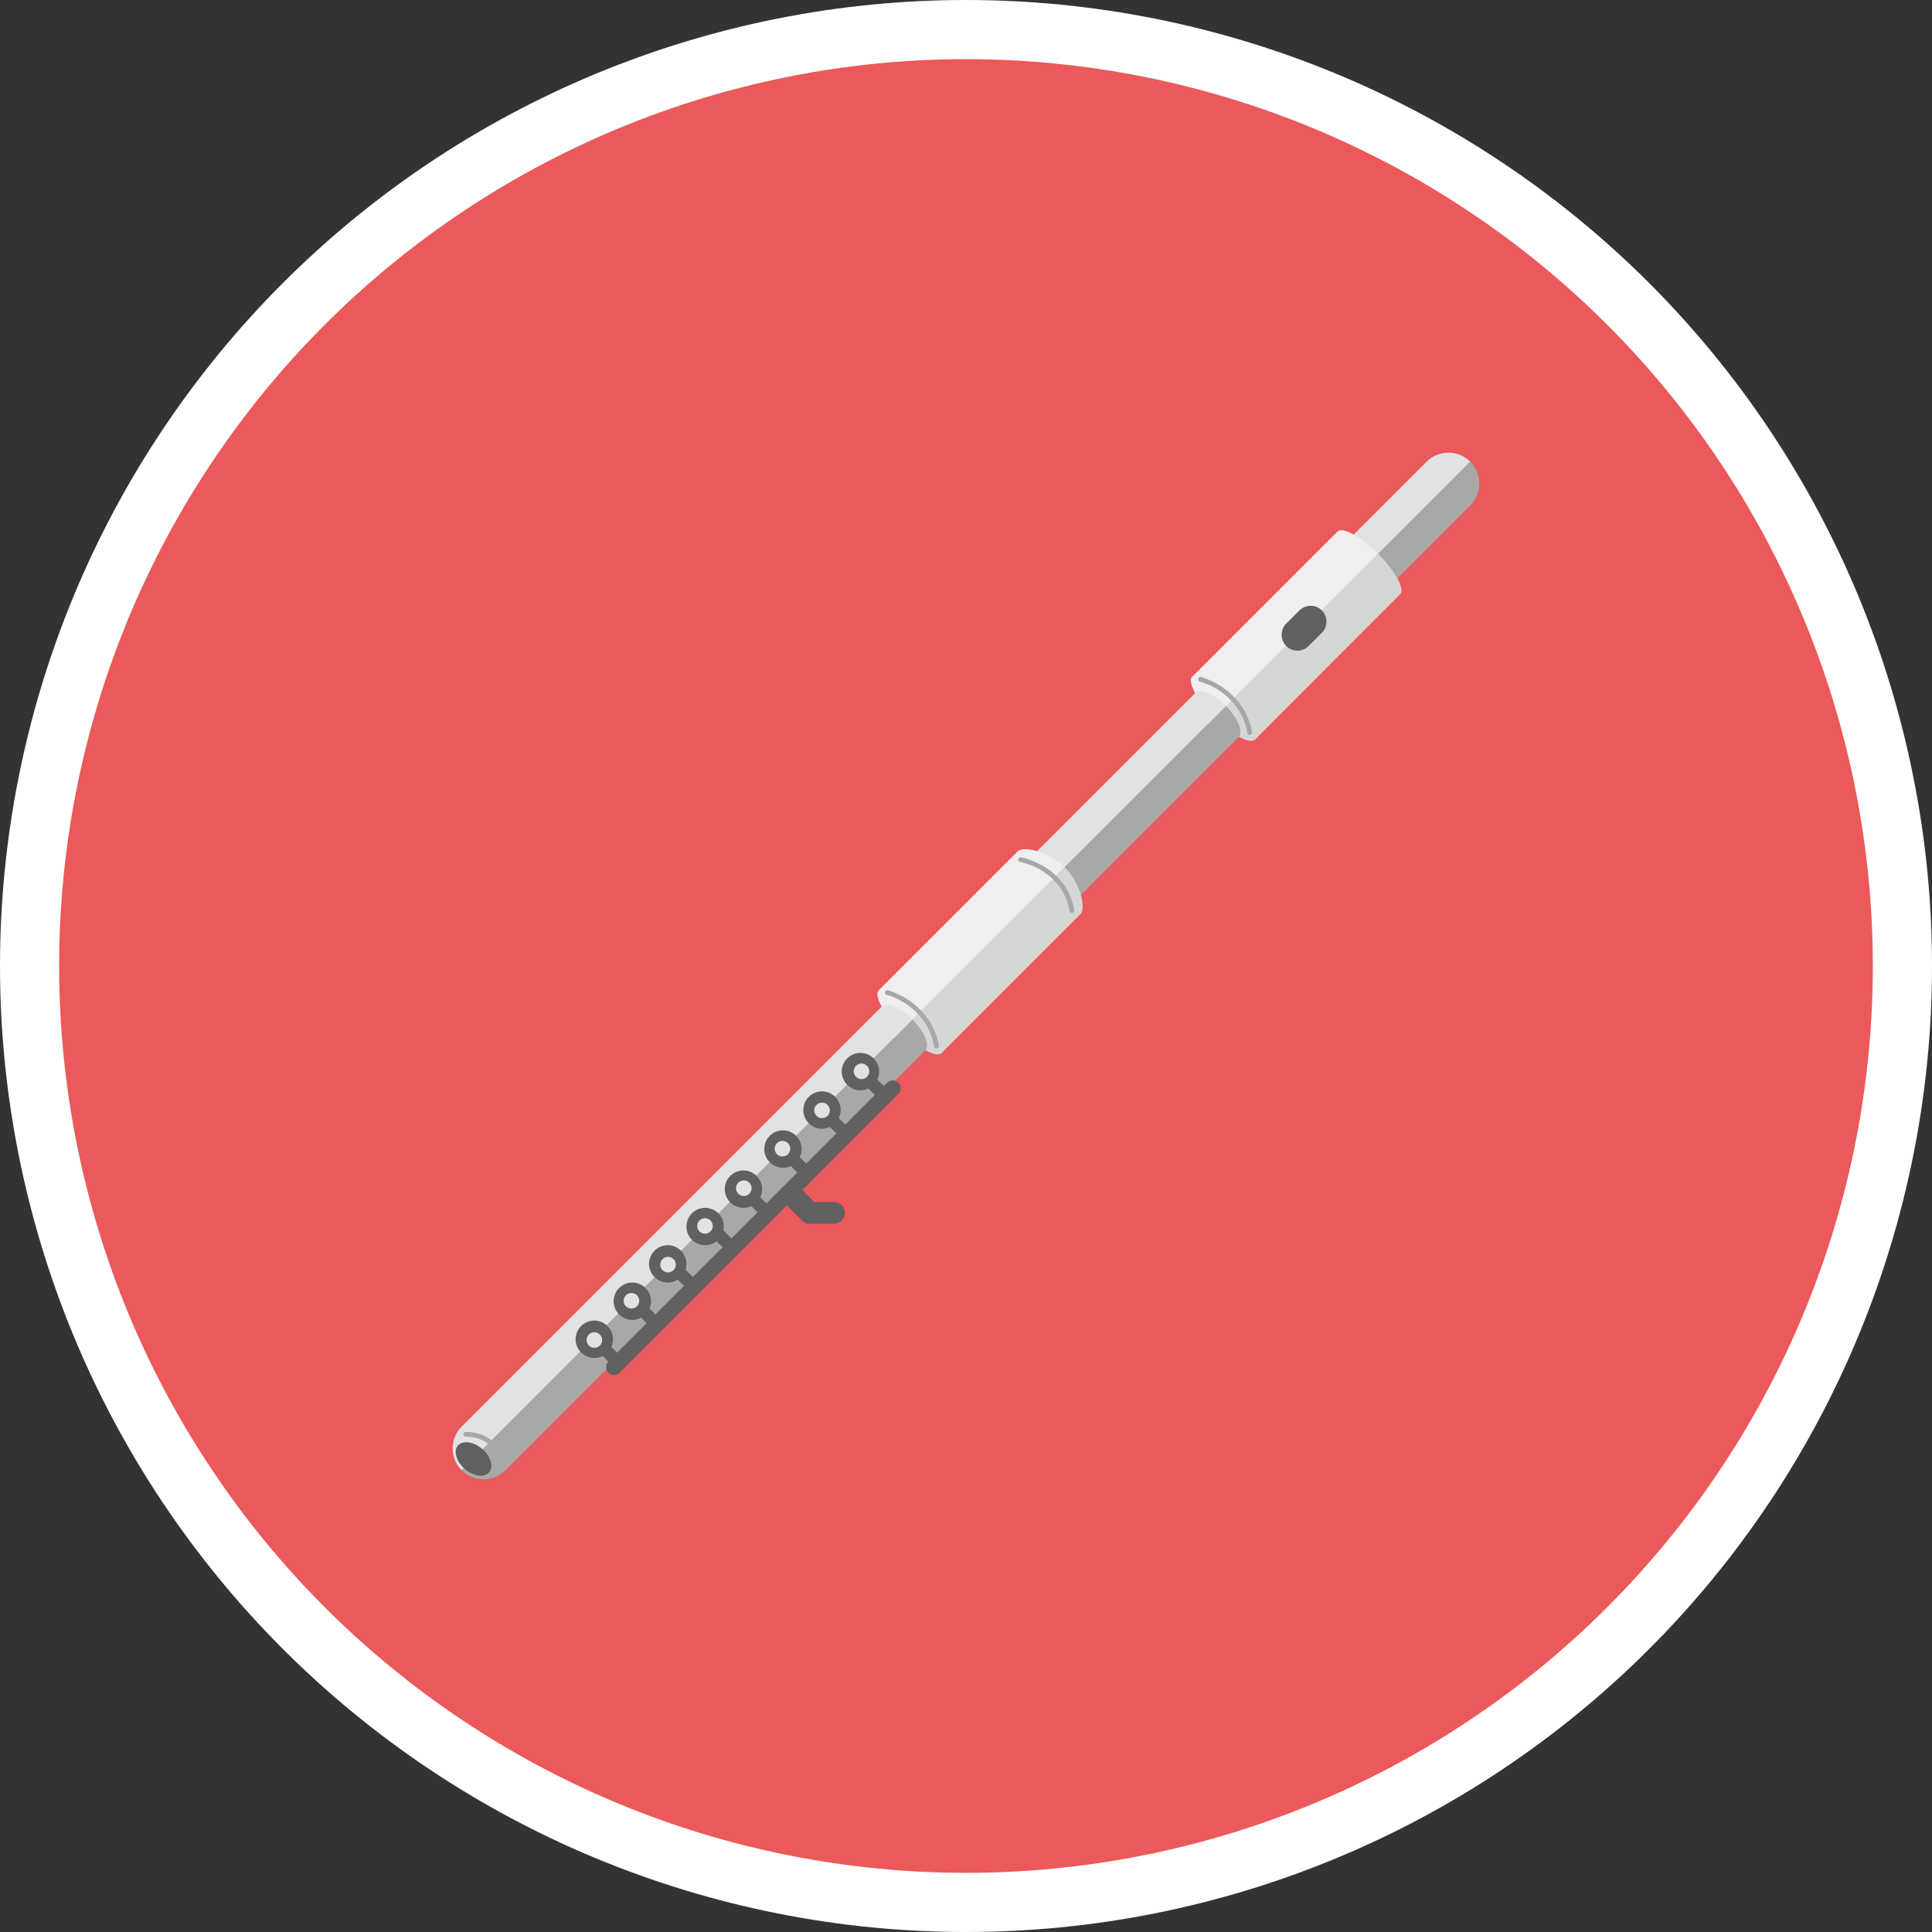 <?xml version="1.0" encoding="utf-8"?>
<!-- Generator: Adobe Illustrator 24.3.0, SVG Export Plug-In . SVG Version: 6.00 Build 0)  -->
<svg version="1.0" id="Layer_1" xmlns="http://www.w3.org/2000/svg" xmlns:xlink="http://www.w3.org/1999/xlink" x="0px" y="0px"
	 viewBox="0 0 300 300" enable-background="new 0 0 300 300" xml:space="preserve">
<rect x="0" y="0" width="300" height="300" fill="#333333" stroke="none"/>
<path fill="#FFFFFF" d="M256.066,43.934c1.736,1.736,3.428,3.513,5.077,5.332c1.649,1.819,3.252,3.677,4.809,5.575
	c1.557,1.898,3.067,3.832,4.53,5.804c1.462,1.972,2.875,3.978,4.239,6.019c1.364,2.041,2.677,4.115,3.939,6.22
	c1.262,2.106,2.472,4.241,3.629,6.406c1.157,2.165,2.261,4.357,3.31,6.576c1.05,2.219,2.044,4.463,2.984,6.731
	c0.939,2.268,1.823,4.558,2.65,6.869c0.827,2.311,1.597,4.642,2.309,6.991c0.713,2.349,1.367,4.714,1.964,7.096
	c0.596,2.381,1.134,4.776,1.613,7.184c0.479,2.408,0.898,4.826,1.259,7.254s0.661,4.864,0.901,7.307
	c0.241,2.443,0.421,4.891,0.542,7.342c0.12,2.452,0.181,4.905,0.181,7.36c0,2.455-0.06,4.908-0.181,7.36
	c-0.12,2.452-0.301,4.899-0.542,7.342c-0.241,2.443-0.541,4.879-0.901,7.307c-0.36,2.428-0.78,4.846-1.259,7.254
	c-0.479,2.408-1.017,4.802-1.613,7.184c-0.596,2.381-1.251,4.746-1.964,7.096c-0.713,2.349-1.482,4.679-2.31,6.991
	c-0.827,2.311-1.71,4.601-2.65,6.869s-1.934,4.512-2.984,6.731c-1.05,2.219-2.153,4.411-3.31,6.576
	c-1.157,2.165-2.367,4.3-3.629,6.406c-1.262,2.106-2.575,4.179-3.939,6.22c-1.364,2.041-2.777,4.048-4.239,6.019
	c-1.462,1.972-2.972,3.906-4.53,5.804c-1.557,1.898-3.16,3.756-4.809,5.575c-1.649,1.819-3.341,3.596-5.077,5.332
	c-1.736,1.736-3.513,3.428-5.332,5.077c-1.819,1.649-3.677,3.252-5.575,4.809c-1.898,1.557-3.832,3.067-5.804,4.53
	c-1.972,1.462-3.978,2.875-6.019,4.239c-2.041,1.364-4.115,2.677-6.22,3.939c-2.106,1.262-4.241,2.472-6.406,3.629
	c-2.165,1.157-4.357,2.261-6.576,3.31c-2.219,1.05-4.463,2.044-6.731,2.984c-2.268,0.939-4.558,1.823-6.869,2.65
	c-2.311,0.827-4.642,1.597-6.991,2.309c-2.349,0.713-4.714,1.367-7.096,1.964c-2.381,0.596-4.776,1.134-7.183,1.613
	s-4.826,0.898-7.254,1.259c-2.428,0.36-4.864,0.661-7.307,0.901c-2.443,0.241-4.891,0.421-7.342,0.542
	c-2.452,0.12-4.905,0.181-7.36,0.181c-2.455,0-4.908-0.06-7.36-0.181c-2.452-0.12-4.899-0.301-7.342-0.542
	c-2.443-0.241-4.879-0.541-7.307-0.901c-2.428-0.36-4.846-0.78-7.254-1.259c-2.408-0.479-4.802-1.017-7.183-1.613
	c-2.381-0.596-4.747-1.251-7.096-1.964c-2.349-0.713-4.679-1.482-6.991-2.309c-2.311-0.827-4.601-1.71-6.869-2.65
	c-2.268-0.939-4.512-1.934-6.731-2.984c-2.219-1.05-4.411-2.153-6.576-3.31c-2.165-1.157-4.3-2.367-6.406-3.629
	c-2.106-1.262-4.179-2.575-6.22-3.939c-2.041-1.364-4.048-2.777-6.019-4.239c-1.972-1.462-3.906-2.972-5.804-4.53
	c-1.898-1.557-3.756-3.16-5.575-4.809c-1.819-1.649-3.596-3.341-5.332-5.077c-1.736-1.736-3.428-3.513-5.077-5.332
	c-1.649-1.819-3.252-3.677-4.809-5.575c-1.557-1.898-3.067-3.832-4.53-5.804c-1.462-1.972-2.875-3.978-4.239-6.019
	c-1.364-2.041-2.677-4.115-3.939-6.22c-1.262-2.106-2.472-4.241-3.629-6.406c-1.157-2.165-2.261-4.357-3.31-6.576
	c-1.05-2.219-2.044-4.463-2.984-6.731c-0.939-2.268-1.823-4.558-2.65-6.869c-0.827-2.311-1.597-4.642-2.309-6.991
	c-0.713-2.349-1.367-4.714-1.964-7.096c-0.596-2.381-1.134-4.776-1.613-7.183c-0.479-2.408-0.898-4.826-1.259-7.254
	c-0.36-2.428-0.661-4.864-0.901-7.307c-0.241-2.443-0.421-4.891-0.542-7.342C0.06,154.908,0,152.455,0,150s0.06-4.908,0.181-7.36
	c0.12-2.452,0.301-4.899,0.542-7.342c0.241-2.443,0.541-4.879,0.901-7.307c0.36-2.428,0.78-4.846,1.259-7.254
	c0.479-2.408,1.017-4.802,1.613-7.183c0.596-2.381,1.251-4.747,1.964-7.096c0.713-2.349,1.482-4.679,2.309-6.991
	c0.827-2.311,1.71-4.601,2.65-6.869c0.939-2.268,1.934-4.512,2.984-6.731c1.05-2.219,2.153-4.411,3.31-6.576
	c1.157-2.165,2.367-4.3,3.629-6.406c1.262-2.106,2.575-4.179,3.939-6.22c1.364-2.041,2.777-4.048,4.239-6.019
	c1.462-1.972,2.972-3.906,4.53-5.804c1.557-1.898,3.16-3.756,4.809-5.575c1.649-1.819,3.341-3.596,5.077-5.332
	c1.736-1.736,3.513-3.428,5.332-5.077c1.819-1.649,3.677-3.252,5.575-4.809c1.898-1.557,3.832-3.067,5.804-4.53
	c1.972-1.462,3.978-2.875,6.019-4.239c2.041-1.364,4.115-2.677,6.22-3.939c2.106-1.262,4.241-2.472,6.406-3.629
	c2.165-1.157,4.357-2.261,6.576-3.31c2.219-1.05,4.463-2.044,6.731-2.984c2.268-0.939,4.558-1.823,6.869-2.65
	c2.311-0.827,4.642-1.597,6.991-2.309c2.349-0.713,4.714-1.367,7.096-1.964c2.381-0.596,4.776-1.134,7.184-1.613
	c2.408-0.479,4.826-0.899,7.254-1.259c2.428-0.36,4.864-0.661,7.307-0.901c2.443-0.241,4.89-0.421,7.342-0.542
	C145.092,0.06,147.545,0,150,0c2.455,0,4.908,0.06,7.36,0.181c2.452,0.12,4.899,0.301,7.342,0.542
	c2.443,0.241,4.879,0.541,7.307,0.901c2.428,0.36,4.846,0.78,7.254,1.259c2.408,0.479,4.802,1.017,7.183,1.613
	c2.381,0.596,4.747,1.251,7.096,1.964c2.349,0.713,4.679,1.482,6.991,2.309c2.311,0.827,4.601,1.71,6.869,2.65
	c2.268,0.939,4.512,1.934,6.731,2.984c2.219,1.05,4.411,2.153,6.576,3.31c2.165,1.157,4.3,2.367,6.406,3.629
	c2.106,1.262,4.179,2.575,6.22,3.939c2.041,1.364,4.048,2.777,6.019,4.239c1.972,1.462,3.906,2.972,5.804,4.53
	c1.898,1.557,3.756,3.16,5.575,4.809C252.553,40.506,254.33,42.198,256.066,43.934z"/>
<path fill="#EB595B" d="M290.813,150c0,2.305-0.057,4.608-0.17,6.909c-0.113,2.302-0.283,4.599-0.508,6.893
	c-0.226,2.293-0.508,4.58-0.846,6.859c-0.338,2.28-0.732,4.549-1.182,6.81c-0.45,2.26-0.954,4.508-1.514,6.744
	c-0.56,2.235-1.174,4.456-1.843,6.661c-0.669,2.205-1.392,4.393-2.168,6.563s-1.605,4.319-2.487,6.448
	c-0.882,2.129-1.816,4.235-2.801,6.318c-0.985,2.083-2.021,4.141-3.107,6.174c-1.086,2.032-2.222,4.037-3.407,6.014
	c-1.185,1.977-2.417,3.923-3.698,5.839c-1.28,1.916-2.607,3.8-3.98,5.651c-1.373,1.851-2.79,3.667-4.252,5.449
	c-1.462,1.781-2.967,3.526-4.514,5.233c-1.548,1.708-3.136,3.376-4.766,5.006c-1.63,1.63-3.298,3.218-5.006,4.766
	c-1.708,1.548-3.452,3.052-5.233,4.514c-1.781,1.462-3.598,2.879-5.449,4.252c-1.851,1.373-3.735,2.699-5.651,3.98
	c-1.916,1.28-3.863,2.513-5.839,3.698c-1.977,1.185-3.981,2.32-6.014,3.407c-2.032,1.086-4.09,2.122-6.174,3.107
	c-2.083,0.985-4.189,1.919-6.319,2.801c-2.129,0.882-4.279,1.711-6.448,2.487s-4.357,1.499-6.563,2.168
	c-2.205,0.669-4.426,1.283-6.661,1.843c-2.235,0.56-4.483,1.065-6.744,1.514c-2.26,0.45-4.53,0.843-6.81,1.182
	c-2.28,0.338-4.566,0.62-6.859,0.846c-2.293,0.226-4.591,0.395-6.893,0.508c-2.302,0.113-4.605,0.17-6.909,0.17
	c-2.305,0-4.608-0.057-6.909-0.17s-4.599-0.283-6.893-0.508c-2.293-0.226-4.58-0.508-6.859-0.846
	c-2.28-0.338-4.549-0.732-6.81-1.182c-2.26-0.45-4.508-0.954-6.744-1.514c-2.235-0.56-4.456-1.174-6.661-1.843
	c-2.205-0.669-4.393-1.392-6.563-2.168c-2.17-0.776-4.319-1.605-6.448-2.487c-2.129-0.882-4.235-1.816-6.319-2.801
	c-2.083-0.985-4.141-2.021-6.173-3.107c-2.032-1.086-4.037-2.222-6.014-3.407c-1.977-1.185-3.923-2.417-5.839-3.698
	c-1.916-1.28-3.8-2.607-5.651-3.98c-1.851-1.373-3.667-2.79-5.449-4.252c-1.781-1.462-3.526-2.967-5.233-4.514
	c-1.708-1.548-3.376-3.136-5.006-4.766c-1.63-1.63-3.218-3.298-4.766-5.006c-1.548-1.708-3.052-3.452-4.514-5.233
	c-1.462-1.781-2.879-3.598-4.252-5.449c-1.373-1.851-2.699-3.735-3.98-5.651c-1.28-1.916-2.513-3.863-3.698-5.839
	c-1.185-1.977-2.32-3.981-3.407-6.014c-1.086-2.032-2.122-4.09-3.107-6.174c-0.985-2.083-1.919-4.189-2.801-6.318
	c-0.882-2.129-1.711-4.279-2.487-6.448c-0.776-2.17-1.499-4.357-2.168-6.563c-0.669-2.205-1.283-4.426-1.843-6.661
	c-0.56-2.235-1.065-4.483-1.514-6.744c-0.45-2.26-0.843-4.53-1.182-6.81c-0.338-2.28-0.62-4.566-0.846-6.859
	c-0.226-2.293-0.395-4.591-0.508-6.893c-0.113-2.302-0.17-4.605-0.17-6.909c0-2.305,0.057-4.608,0.17-6.909
	c0.113-2.302,0.283-4.599,0.508-6.893c0.226-2.293,0.508-4.58,0.846-6.859c0.338-2.28,0.732-4.549,1.182-6.81
	c0.45-2.26,0.954-4.508,1.514-6.744c0.56-2.235,1.174-4.456,1.843-6.661c0.669-2.205,1.392-4.393,2.168-6.563
	c0.776-2.17,1.606-4.319,2.487-6.448c0.882-2.129,1.816-4.235,2.801-6.318c0.985-2.083,2.021-4.141,3.107-6.174
	c1.086-2.032,2.222-4.037,3.407-6.014c1.185-1.977,2.417-3.923,3.698-5.839c1.28-1.916,2.607-3.8,3.98-5.651
	c1.373-1.851,2.79-3.667,4.252-5.449c1.462-1.781,2.967-3.526,4.514-5.233c1.548-1.708,3.136-3.376,4.766-5.006
	c1.63-1.63,3.298-3.218,5.006-4.766c1.708-1.548,3.452-3.052,5.233-4.514c1.781-1.462,3.598-2.879,5.449-4.252
	s3.735-2.699,5.651-3.98c1.916-1.28,3.863-2.513,5.839-3.698c1.977-1.185,3.981-2.32,6.014-3.407
	c2.032-1.086,4.09-2.122,6.173-3.107s4.189-1.919,6.319-2.801c2.129-0.882,4.279-1.711,6.448-2.487
	c2.17-0.776,4.357-1.499,6.563-2.168c2.205-0.669,4.426-1.283,6.661-1.843c2.235-0.56,4.483-1.065,6.744-1.514
	c2.26-0.45,4.53-0.843,6.81-1.182c2.28-0.338,4.566-0.62,6.859-0.846c2.293-0.226,4.591-0.395,6.893-0.508
	c2.302-0.113,4.605-0.17,6.909-0.17c2.305,0,4.608,0.057,6.909,0.17c2.302,0.113,4.599,0.283,6.893,0.508
	c2.293,0.226,4.58,0.508,6.859,0.846c2.28,0.338,4.549,0.732,6.81,1.182c2.26,0.45,4.508,0.954,6.744,1.514
	c2.235,0.56,4.456,1.174,6.661,1.843c2.205,0.669,4.393,1.392,6.563,2.168c2.17,0.776,4.319,1.605,6.448,2.487
	c2.129,0.882,4.235,1.815,6.318,2.801c2.083,0.985,4.141,2.021,6.174,3.107c2.032,1.086,4.037,2.222,6.014,3.407
	c1.977,1.185,3.923,2.417,5.839,3.698c1.916,1.28,3.8,2.607,5.651,3.98s3.667,2.79,5.449,4.252c1.781,1.462,3.526,2.967,5.233,4.514
	c1.708,1.548,3.376,3.136,5.006,4.766c1.63,1.63,3.218,3.298,4.766,5.006c1.548,1.708,3.052,3.452,4.514,5.233
	c1.462,1.781,2.879,3.598,4.252,5.449c1.373,1.851,2.699,3.735,3.98,5.651c1.28,1.916,2.513,3.863,3.698,5.839
	c1.185,1.977,2.32,3.981,3.407,6.014c1.086,2.032,2.122,4.09,3.107,6.174c0.985,2.083,1.919,4.189,2.801,6.318
	c0.882,2.129,1.711,4.279,2.487,6.448c0.776,2.17,1.499,4.357,2.168,6.563c0.669,2.205,1.283,4.426,1.843,6.661
	c0.56,2.235,1.065,4.483,1.514,6.744c0.45,2.26,0.843,4.53,1.182,6.81c0.338,2.28,0.62,4.566,0.846,6.859
	c0.226,2.293,0.395,4.591,0.508,6.893S290.813,147.695,290.813,150z"/>
<path fill="#E2E2E2" d="M228.312,71.693L71.695,228.309c-1.869-1.869-1.875-4.923-0.005-6.792L221.515,71.693
	C223.384,69.823,226.443,69.823,228.312,71.693z"/>
<path fill="#A8A8A8" d="M228.306,78.484L78.481,228.309c-1.869,1.869-4.923,1.864-6.786,0L228.312,71.693
	c0.932,0.932,1.398,2.165,1.398,3.393C229.71,76.314,229.238,77.553,228.306,78.484z"/>
<ellipse transform="matrix(0.652 -0.758 0.758 0.652 -146.195 134.542)" fill="#606060" cx="73.545" cy="226.614" rx="2.054" ry="3.192"/>
<circle fill="#606060" cx="98.185" cy="202.057" r="2.901"/>
<circle fill="#606060" cx="92.282" cy="207.96" r="2.901"/>
<circle fill="#606060" cx="103.687" cy="196.255" r="2.901"/>
<circle fill="#606060" cx="109.489" cy="190.453" r="2.901"/>
<circle fill="#606060" cx="121.573" cy="178.425" r="2.901"/>
<circle fill="#606060" cx="127.638" cy="172.367" r="2.901"/>
<circle fill="#606060" cx="133.605" cy="166.399" r="2.901"/>
<circle fill="#606060" cx="115.44" cy="184.651" r="2.901"/>
<path fill="#606060" d="M94.487,213.132L94.487,213.132c-0.481-0.481-0.481-1.261,0-1.741l43.259-43.259
	c0.481-0.481,1.261-0.481,1.741,0l0,0c0.481,0.481,0.481,1.261,0,1.741l-43.259,43.259
	C95.748,213.613,94.968,213.613,94.487,213.132z"/>
<rect x="99.609" y="202.296" transform="matrix(0.707 -0.707 0.707 0.707 -114.972 130.95)" fill="#606060" width="1.951" height="3.926"/>
<rect x="93.657" y="208.247" transform="matrix(0.707 -0.707 0.707 0.707 -120.924 128.484)" fill="#606060" width="1.951" height="3.926"/>
<rect x="105.41" y="196.494" transform="matrix(0.707 -0.707 0.707 0.707 -109.171 133.353)" fill="#606060" width="1.951" height="3.926"/>
<rect x="111.414" y="190.49" transform="matrix(0.707 -0.707 0.707 0.707 -103.167 135.84)" fill="#606060" width="1.951" height="3.926"/>
<rect x="116.543" y="184.766" transform="matrix(0.707 -0.707 0.707 0.707 -97.617 137.79)" fill="#606060" width="1.951" height="3.926"/>
<rect x="122.676" y="178.539" transform="matrix(0.707 -0.707 0.707 0.707 -91.418 140.303)" fill="#606060" width="1.951" height="3.926"/>
<rect x="128.74" y="172.481" transform="matrix(0.707 -0.707 0.707 0.707 -85.358 142.816)" fill="#606060" width="1.951" height="3.926"/>
<rect x="134.724" y="166.498" transform="matrix(0.707 -0.707 0.707 0.707 -79.374 145.295)" fill="#606060" width="1.951" height="3.926"/>
<path fill="#EFEFEF" d="M142.734,157.195l-2.86,2.86c-2.69-2.68-4.22-5.5-3.43-6.29
	C137.234,152.975,140.055,154.505,142.734,157.195z"/>
<path fill="#D6D6D6" d="M146.195,163.515c-0.79,0.79-3.62-0.75-6.31-3.44c-0.01-0.01-0.01-0.01-0.01-0.02l2.86-2.86
	c0.01,0,0.01,0,0.02,0.01C145.445,159.895,146.984,162.725,146.195,163.515z"/>
<path fill="#A8A8A8" d="M168.546,138.254c-0.791,0.783-2.946-0.093-4.83-1.961l2.868-2.868
	C168.453,135.308,169.329,137.463,168.546,138.254z"/>
<path fill="#EFEFEF" d="M158.008,132.202c0.79-0.79,4.602-0.232,7.292,2.458l0.03,0.03l-23.68,23.69l4.84,4.84l-0.33,0.33
	l-4.88-4.88l-4.87-4.87"/>
<path fill="#E2E2E2" d="M141.77,158.335l-2.868,2.868c-0.008-0.008-0.023-0.023-0.031-0.031c-1.884-1.884-2.775-4.062-1.985-4.853
	c0.791-0.791,2.969,0.101,4.853,1.985L141.77,158.335z"/>
<path fill="#D6D6D6" d="M146.139,163.571l-5.209-4.471l24.4-24.41c2.67,2.68,3.25,6.44,2.46,7.229"/>
<path fill="#A8A8A8" d="M143.659,163.141c-0.791,0.783-2.946-0.093-4.83-1.961l2.868-2.868
	C143.566,160.195,144.442,162.35,143.659,163.141z"/>
<path fill="#EFEFEF" d="M191.412,108.518l-2.86,2.86c-2.69-2.68-4.22-5.5-3.43-6.29
	C185.912,104.298,188.732,105.828,191.412,108.518z"/>
<path fill="#D6D6D6" d="M194.872,114.838c-0.79,0.79-3.62-0.75-6.31-3.44c-0.01-0.01-0.01-0.01-0.01-0.02l2.86-2.86
	c0.01,0,0.01,0,0.02,0.01C194.122,111.218,195.662,114.048,194.872,114.838z"/>
<path fill="#EFEFEF" d="M190.327,109.703l4.84,4.84l-0.33,0.33l-4.88-4.88l-4.87-4.87l22.52-22.52l0.02,0.01
	c0.02-0.02,0.02-0.05,0.04-0.07c0.79-0.79,3.62,0.75,6.31,3.44l0.03,0.03L190.327,109.703z"/>
<path fill="#E2E2E2" d="M190.447,109.658l-2.868,2.868c-0.008-0.008-0.023-0.023-0.031-0.031c-1.884-1.884-2.775-4.062-1.985-4.853
	c0.791-0.791,2.969,0.101,4.853,1.985L190.447,109.658z"/>
<path fill="#D6D6D6" d="M217.417,92.293c-0.02,0.02-0.06,0.02-0.08,0.04l0.01,0.02l-22.531,22.541l-5.209-4.471l24.4-24.41
	C216.677,88.693,218.207,91.503,217.417,92.293z"/>
<path fill="#A8A8A8" d="M192.336,114.463c-0.791,0.783-2.946-0.093-4.83-1.961l2.868-2.868
	C192.243,111.517,193.119,113.672,192.336,114.463z"/>
<path fill="#606060" d="M199.728,100.308L199.728,100.308c-0.956-0.956-0.956-2.519,0-3.475l2.049-2.049
	c0.956-0.956,2.519-0.956,3.475,0l0,0c0.956,0.956,0.956,2.519,0,3.475l-2.049,2.049
	C202.247,101.264,200.683,101.264,199.728,100.308z"/>
<path fill="#606060" d="M131.188,188.341c0-0.931-0.762-1.694-1.694-1.694h-3.046l-2.221-2.221c-0.659-0.659-1.736-0.659-2.395,0
	c-0.659,0.659-0.659,1.736,0,2.395l2.646,2.646c0.019,0.019,0.042,0.032,0.062,0.05c0.308,0.317,0.737,0.517,1.212,0.517l3.742,0
	C130.426,190.035,131.188,189.273,131.188,188.341z"/>
<g>
	<path fill="#A8A8A8" d="M137.674,154.491c2.403,0.623,4.699,2.358,6.018,4.432c0.698,1.098,1.139,2.317,1.365,3.596
		c0.084,0.474,0.807,0.273,0.723-0.199c-0.681-3.86-3.459-6.839-7.045-8.257c-0.282-0.111-0.569-0.219-0.862-0.295
		C137.406,153.646,137.207,154.369,137.674,154.491L137.674,154.491z"/>
</g>
<g>
	<path fill="#A8A8A8" d="M72.323,223.085c0.168-0.004,0.338,0.007,0.506,0.021c0.08,0.007,0.159,0.015,0.238,0.024
		c0.024,0.003,0.17,0.023,0.068,0.008c0.06,0.008,0.12,0.018,0.18,0.027c0.224,0.037,0.446,0.084,0.666,0.143
		c1.029,0.274,2.01,0.814,2.579,1.766c0.439,0.735,0.558,1.59,0.526,2.434c-0.019,0.483,0.731,0.482,0.75,0
		c0.062-1.586-0.47-3.09-1.771-4.053c-0.88-0.651-1.974-0.964-3.05-1.082c-0.228-0.025-0.461-0.044-0.691-0.039
		C71.841,222.346,71.839,223.096,72.323,223.085L72.323,223.085z"/>
</g>
<g>
	<path fill="#A8A8A8" d="M186.32,105.845c2.403,0.623,4.699,2.358,6.018,4.432c0.698,1.098,1.139,2.317,1.365,3.596
		c0.084,0.474,0.807,0.273,0.723-0.199c-0.681-3.86-3.459-6.839-7.045-8.257c-0.282-0.111-0.569-0.219-0.862-0.295
		C186.052,105.001,185.852,105.724,186.32,105.845L186.32,105.845z"/>
</g>
<g>
	<path fill="#A8A8A8" d="M158.384,133.845c2.442,0.465,4.884,2.025,6.283,4.067c0.738,1.077,1.197,2.292,1.423,3.575
		c0.084,0.474,0.807,0.273,0.723-0.199c-0.393-2.23-1.53-4.245-3.266-5.703c-1.191-1-2.589-1.745-4.068-2.22
		c-0.293-0.094-0.593-0.184-0.896-0.242C158.112,133.032,157.91,133.755,158.384,133.845L158.384,133.845z"/>
</g>
<circle fill="#E2E2E2" cx="92.29" cy="208.081" r="1.21"/>
<circle fill="#E2E2E2" cx="98.048" cy="201.984" r="1.21"/>
<circle fill="#E2E2E2" cx="103.734" cy="196.371" r="1.21"/>
<circle fill="#E2E2E2" cx="109.468" cy="190.371" r="1.21"/>
<circle fill="#E2E2E2" cx="115.5" cy="184.5" r="1.21"/>
<circle fill="#E2E2E2" cx="121.5" cy="178.371" r="1.21"/>
<circle fill="#E2E2E2" cx="127.645" cy="172.419" r="1.21"/>
<circle fill="#E2E2E2" cx="133.774" cy="166.355" r="1.21"/>
</svg>
